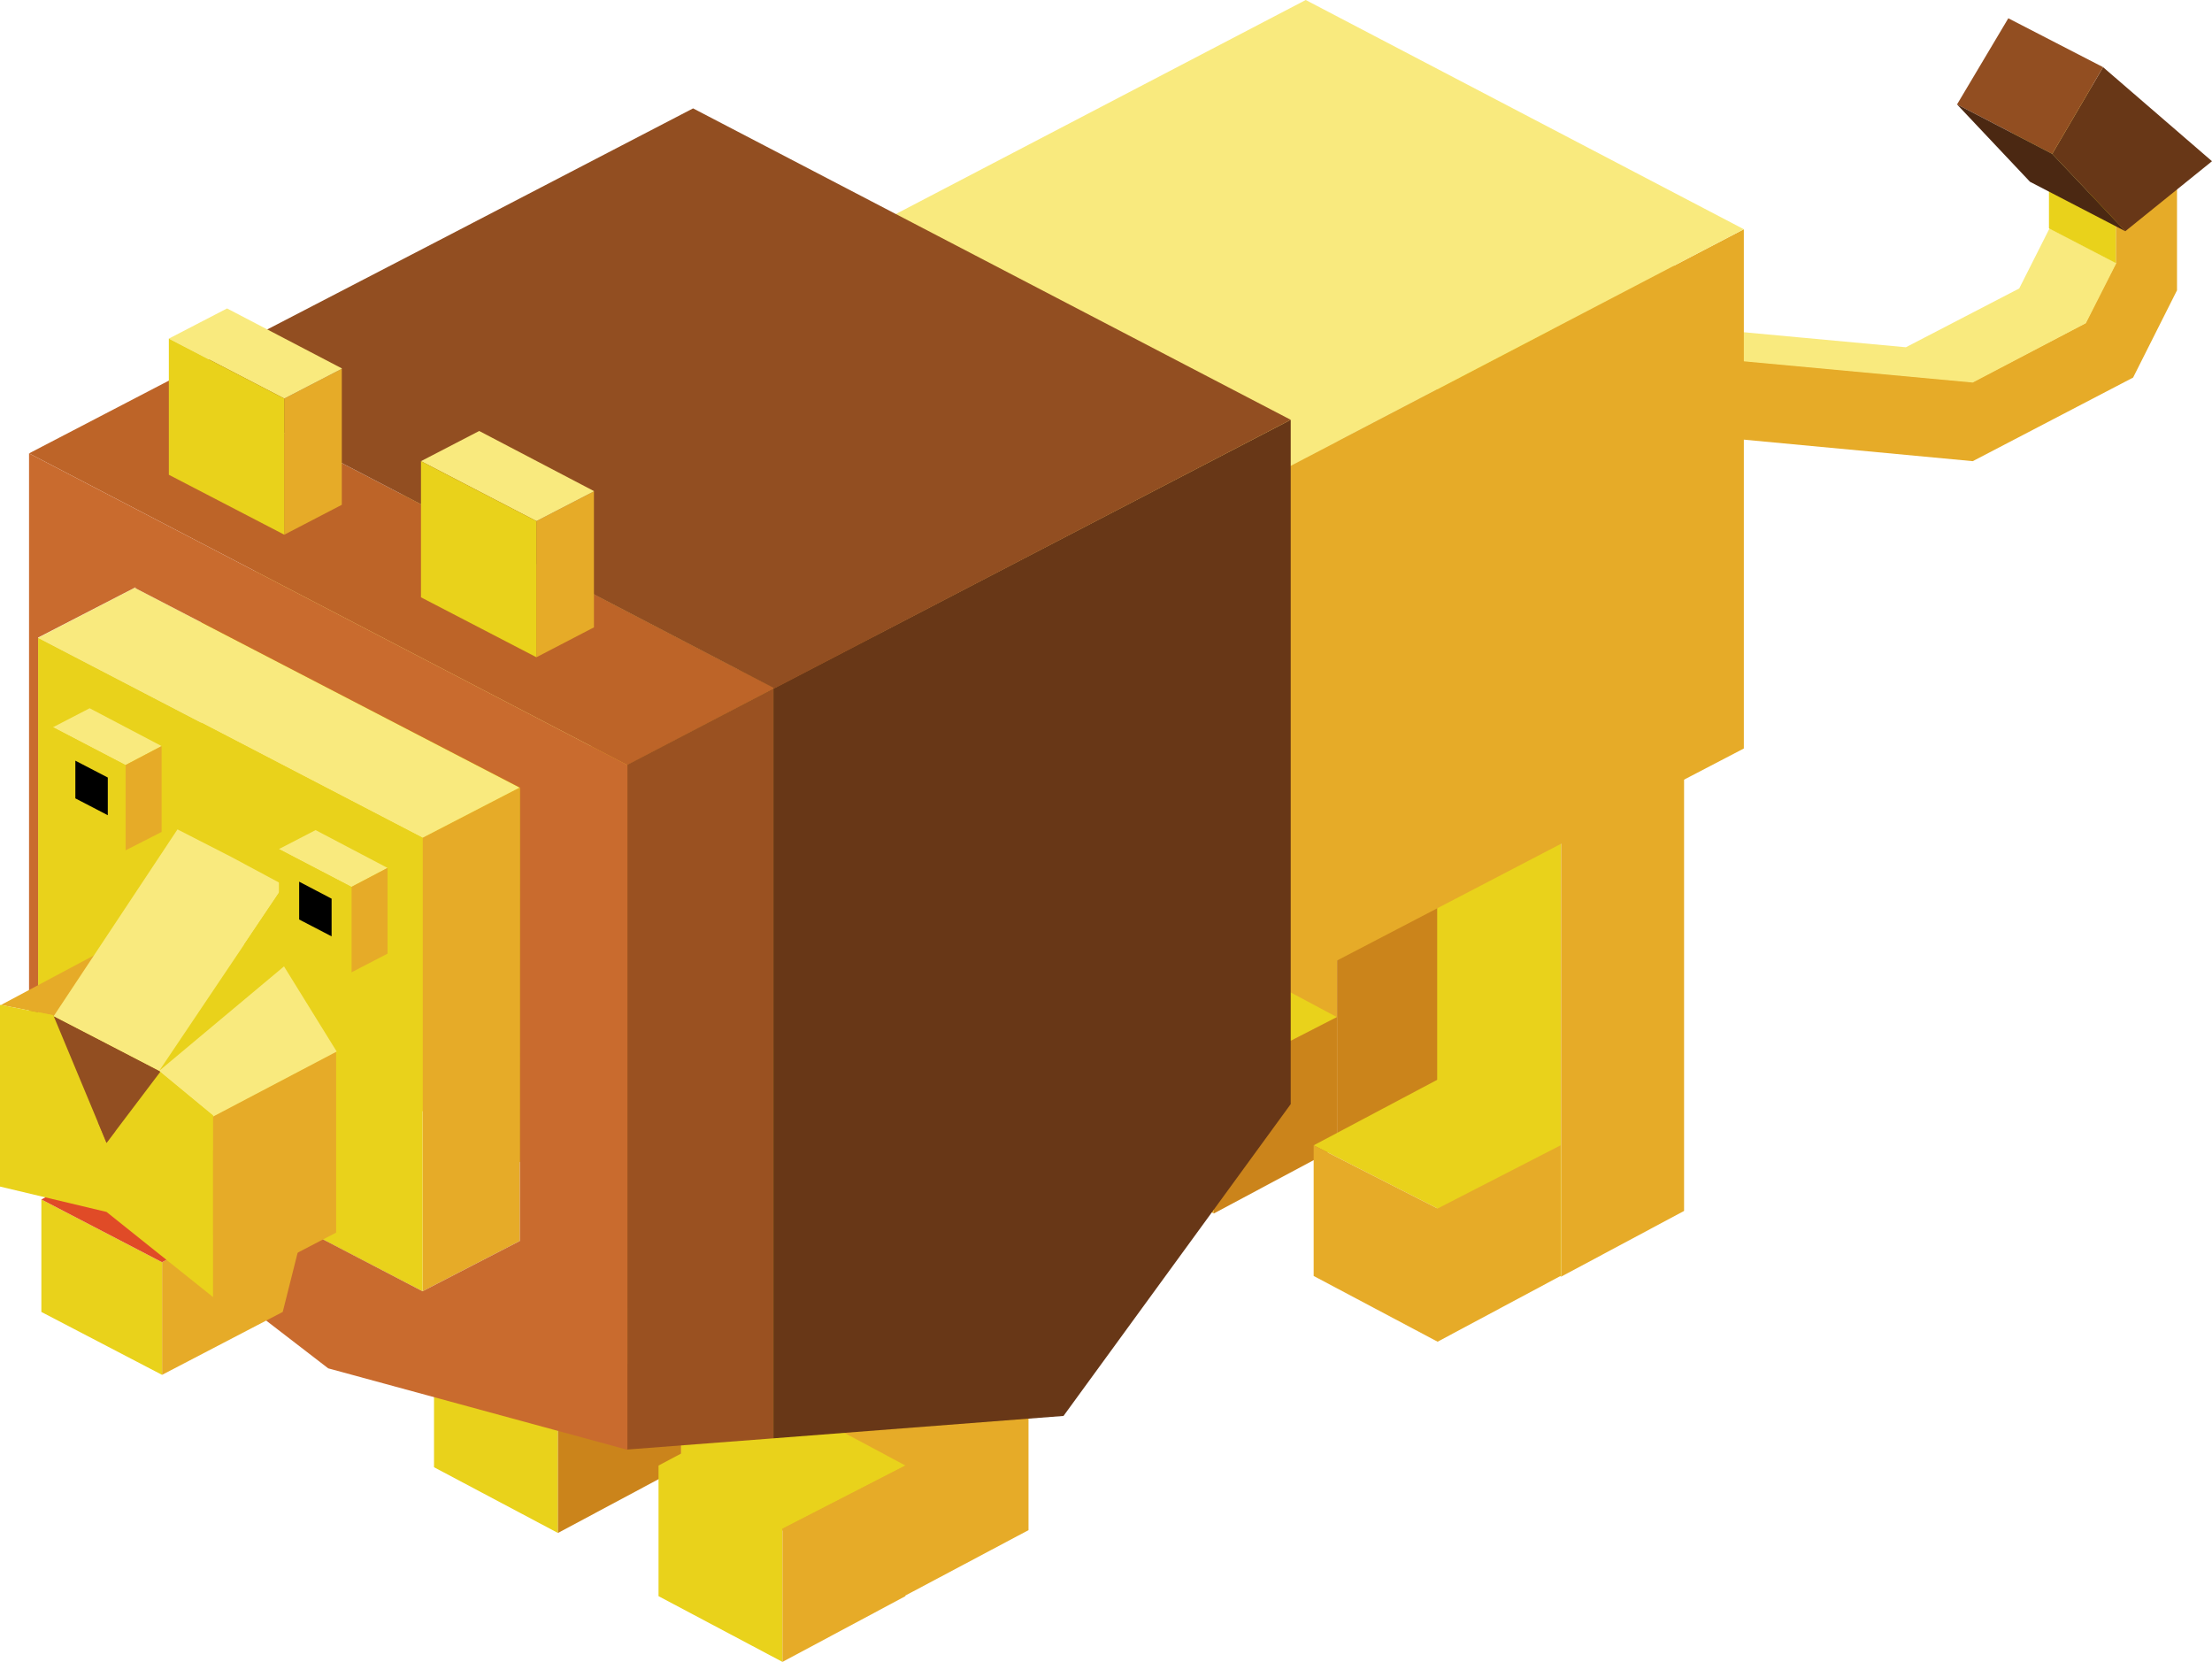 <svg xmlns="http://www.w3.org/2000/svg" viewBox="0 0 156.16 117.3"><defs><style>.cls-1{fill:#e6ab28;}.cls-1,.cls-10,.cls-11,.cls-12,.cls-13,.cls-2,.cls-3,.cls-4,.cls-5,.cls-6,.cls-7,.cls-8,.cls-9{fill-rule:evenodd;}.cls-2{fill:#f9ea7e;}.cls-3{fill:#e9d21b;}.cls-4{fill:#cb841b;}.cls-5{fill:#bd6428;}.cls-6{fill:#e1593b;}.cls-7{fill:#9a5121;}.cls-8{fill:#c96b2e;}.cls-9{fill:#683717;}.cls-10{fill:#924e21;}.cls-11{fill:#e04b27;}.cls-12{fill:#4b2812;}</style></defs><title>lion</title><g id="Layer_2" data-name="Layer 2"><g id="Layer_1-2" data-name="Layer 1"><polygon class="cls-1" points="148.27 6.47 153.69 11.14 153.69 20.49 150.59 26.65 139.27 32.55 105.32 29.36 100.61 26.92 100.61 21.37 105.32 23.81 139.27 26.96 147.22 22.81 149.37 18.57 149.37 14.59 145.74 10.75 148.27 6.47"/><path class="cls-2" d="M148.27,6.47l-2.53,4.28,3.63,3.84-4.72-2.44L141,8.3,143.55,4Zm-47.66,14.9,33.94,3.14,8-4.15,2.14-4.24,4.72,2.45-2.15,4.24L139.27,27l-34-3.15Z"/><polygon class="cls-3" points="144.65 12.15 149.37 14.59 149.37 18.57 144.65 16.12 144.65 12.15"/><polygon class="cls-3" points="39.34 32.53 48.09 27.89 56.77 32.53 56.77 98.87 48.09 103.51 48.09 37 39.34 32.53"/><polygon class="cls-1" points="48.09 103.51 39.34 98.87 39.34 32.53 48.09 37 48.09 103.51"/><polygon class="cls-1" points="55.18 23.83 63.93 19.15 72.61 23.83 72.61 108 63.93 112.61 55.18 108 55.18 23.83"/><polygon class="cls-3" points="39.39 108.2 30.64 103.56 30.64 94.34 39.39 89.7 48.07 94.34 39.39 98.8 39.39 108.2"/><polygon class="cls-4" points="48.07 94.34 48.07 103.56 39.39 108.2 39.39 98.8 48.07 94.34"/><polygon class="cls-1" points="94.39 80.96 85.64 76.32 85.64 9.98 94.39 14.45 94.39 80.96"/><polygon class="cls-4" points="94.39 80.96 94.39 14.45 85.64 9.98 94.39 5.34 103.07 9.98 103.07 76.32 94.39 80.96"/><polygon class="cls-3" points="101.46 19.14 110.21 23.61 110.21 90.11 101.46 85.47 101.46 19.14"/><polygon class="cls-1" points="110.21 90.11 110.21 23.61 101.46 19.14 110.21 14.5 118.89 19.14 118.89 85.47 110.21 90.11"/><polygon class="cls-3" points="85.69 76.25 76.94 71.79 85.69 67.15 94.38 71.79 85.69 76.25"/><polygon class="cls-1" points="85.69 85.65 76.94 81.01 76.94 71.79 85.69 76.25 85.69 85.65"/><polygon class="cls-4" points="85.69 85.65 85.69 76.25 94.38 71.79 94.38 81.01 85.69 85.65"/><polygon class="cls-1" points="61.24 48.48 123.11 16.18 123.11 52.83 61.24 85.07 61.24 48.48"/><polygon class="cls-2" points="30.19 32.36 92.18 0 123.11 16.18 61.24 48.48 30.19 32.36"/><polygon class="cls-3" points="30.19 32.36 61.24 48.48 61.24 85.07 30.19 68.95 30.19 32.36"/><polygon class="cls-1" points="37.99 54.62 61.69 42.3 61.69 70.3 37.99 82.69 37.99 54.62"/><polygon class="cls-2" points="14.22 42.3 37.99 29.85 61.69 42.3 37.99 54.62 14.22 42.3"/><polygon class="cls-3" points="14.22 42.3 37.99 54.62 37.99 82.69 14.22 70.3 14.22 42.3"/><polygon class="cls-3" points="55.24 117.3 46.49 112.66 46.49 103.44 55.24 98.8 63.92 103.44 55.24 107.9 55.24 117.3"/><polygon class="cls-1" points="63.92 103.44 63.92 112.66 55.24 117.3 55.24 107.9 63.92 103.44"/><polygon class="cls-1" points="29.83 91.14 29.83 59.13 36.67 55.59 36.7 87.59 29.83 91.14"/><polygon class="cls-2" points="29.83 59.13 2.69 45.02 9.53 41.48 9.57 41.52 36.67 55.59 29.83 59.13"/><polygon class="cls-3" points="29.83 59.13 29.83 91.14 2.69 77.03 2.69 45.02 29.83 59.13"/><path class="cls-5" d="M54.6,48.61,44.29,54,2.05,32l10.38-5.4L54.6,48.53Z"/><polygon class="cls-6" points="9.53 41.48 9.57 41.45 9.57 41.52 9.53 41.48"/><polygon class="cls-7" points="54.6 48.6 54.6 101.52 44.29 102.31 44.29 53.98 54.6 48.6"/><path class="cls-8" d="M44.29,54v48.33L23.17,96.58,2.05,80.32V32ZM2.69,45V77L29.83,91.14l6.87-3.55,0-32L9.57,41.52v-.07l0,0Z"/><polygon class="cls-9" points="91.12 29.63 91.12 77.93 75.08 99.94 54.6 101.52 54.6 48.6 91.12 29.63"/><path class="cls-10" d="M91.12,29.63l-36.52,19v-.08L12.43,26.59,29,18l1.93-1,18-9.35Z"/><polygon class="cls-1" points="11.44 89.09 22.32 83.22 19.96 92.6 11.44 97.04 11.44 89.09"/><polygon class="cls-3" points="2.92 84.66 11.44 89.09 11.44 97.04 2.92 92.6 2.92 84.66"/><polygon class="cls-11" points="22.32 83.22 11.44 89.09 2.92 84.66 11.44 80.22 22.32 83.22"/><path class="cls-1" d="M15,91.55V78.81l8.73-4.59V87ZM.07,70.93l6.59-3.51,5.87-3.15L3.79,71.72l-.07-.07Z"/><polygon class="cls-2" points="3.79 71.72 12.53 64.27 16.32 66.21 17.22 66.67 20.05 68.21 23.77 74.22 15.04 78.81 15.04 78.74 11.31 75.66 11.24 75.58 7.52 73.65 3.79 71.72"/><polygon class="cls-3" points="3.79 71.72 7.52 80.67 11.31 75.66 15.04 78.74 15.04 78.81 15.04 91.55 7.52 85.54 0 83.75 0 71 0 70.93 0.07 70.93 3.72 71.65 3.79 71.72"/><polygon class="cls-10" points="11.31 75.66 7.52 80.67 3.79 71.72 7.52 73.65 11.24 75.58 11.31 75.66"/><polygon class="cls-3" points="92.74 80.84 101.49 76.2 110.17 80.84 101.49 85.3 92.74 80.84"/><polygon class="cls-1" points="110.17 80.84 110.17 90.06 101.49 94.7 92.74 90.06 92.74 80.84 101.49 85.3 110.17 80.84"/><polygon class="cls-9" points="148.47 4.74 156.16 11.38 150.04 16.32 144.88 10.86 148.47 4.74"/><polygon class="cls-10" points="144.88 10.86 138.16 7.37 141.78 1.29 148.47 4.74 144.88 10.86"/><polygon class="cls-12" points="138.16 7.37 144.88 10.86 150.04 16.32 143.31 12.83 138.16 7.37"/><polygon class="cls-1" points="41.93 34.68 41.93 44.28 37.87 46.39 37.87 36.78 41.93 34.68"/><polygon class="cls-2" points="37.87 36.78 29.72 32.55 33.83 30.42 41.93 34.66 41.93 34.68 37.87 36.78"/><polygon class="cls-3" points="29.72 32.55 37.87 36.78 37.87 46.39 29.72 42.16 29.72 32.55"/><polygon class="cls-1" points="24.13 26.03 24.13 35.63 20.07 37.74 20.07 28.13 24.13 26.03"/><polygon class="cls-2" points="24.13 26.03 20.07 28.13 11.92 23.9 16.03 21.77 24.13 26 24.13 26.03"/><polygon class="cls-3" points="20.07 37.74 11.92 33.51 11.92 23.9 20.07 28.13 20.07 37.74"/><polygon class="cls-2" points="8.86 54 3.74 51.33 6.33 49.99 11.41 52.66 8.86 54"/><polygon class="cls-1" points="8.86 54 11.41 52.66 11.41 58.72 8.86 60.02 8.86 54"/><polygon class="cls-3" points="3.74 51.33 8.86 54 8.86 60.02 3.74 57.36 3.74 51.33"/><polygon class="cls-13" points="5.32 53.69 7.61 54.88 7.61 57.54 5.32 56.35 5.32 53.69"/><polygon class="cls-2" points="20.05 62.48 11.24 75.58 7.52 73.65 3.79 71.72 12.53 58.54 16.32 60.48 20.05 62.48"/><polygon class="cls-3" points="11.24 75.58 20.05 62.48 20.05 68.21 11.24 75.58"/><polygon class="cls-2" points="24.81 62.6 19.69 59.93 22.28 58.59 27.36 61.26 24.81 62.6"/><polygon class="cls-1" points="27.36 61.26 27.36 67.31 24.81 68.63 24.81 62.6 27.36 61.26"/><polygon class="cls-3" points="19.69 59.93 24.81 62.6 24.81 68.63 19.69 65.96 19.69 59.93"/><polygon class="cls-13" points="21.12 62.23 23.41 63.43 23.41 66.09 21.12 64.9 21.12 62.23"/></g></g></svg>